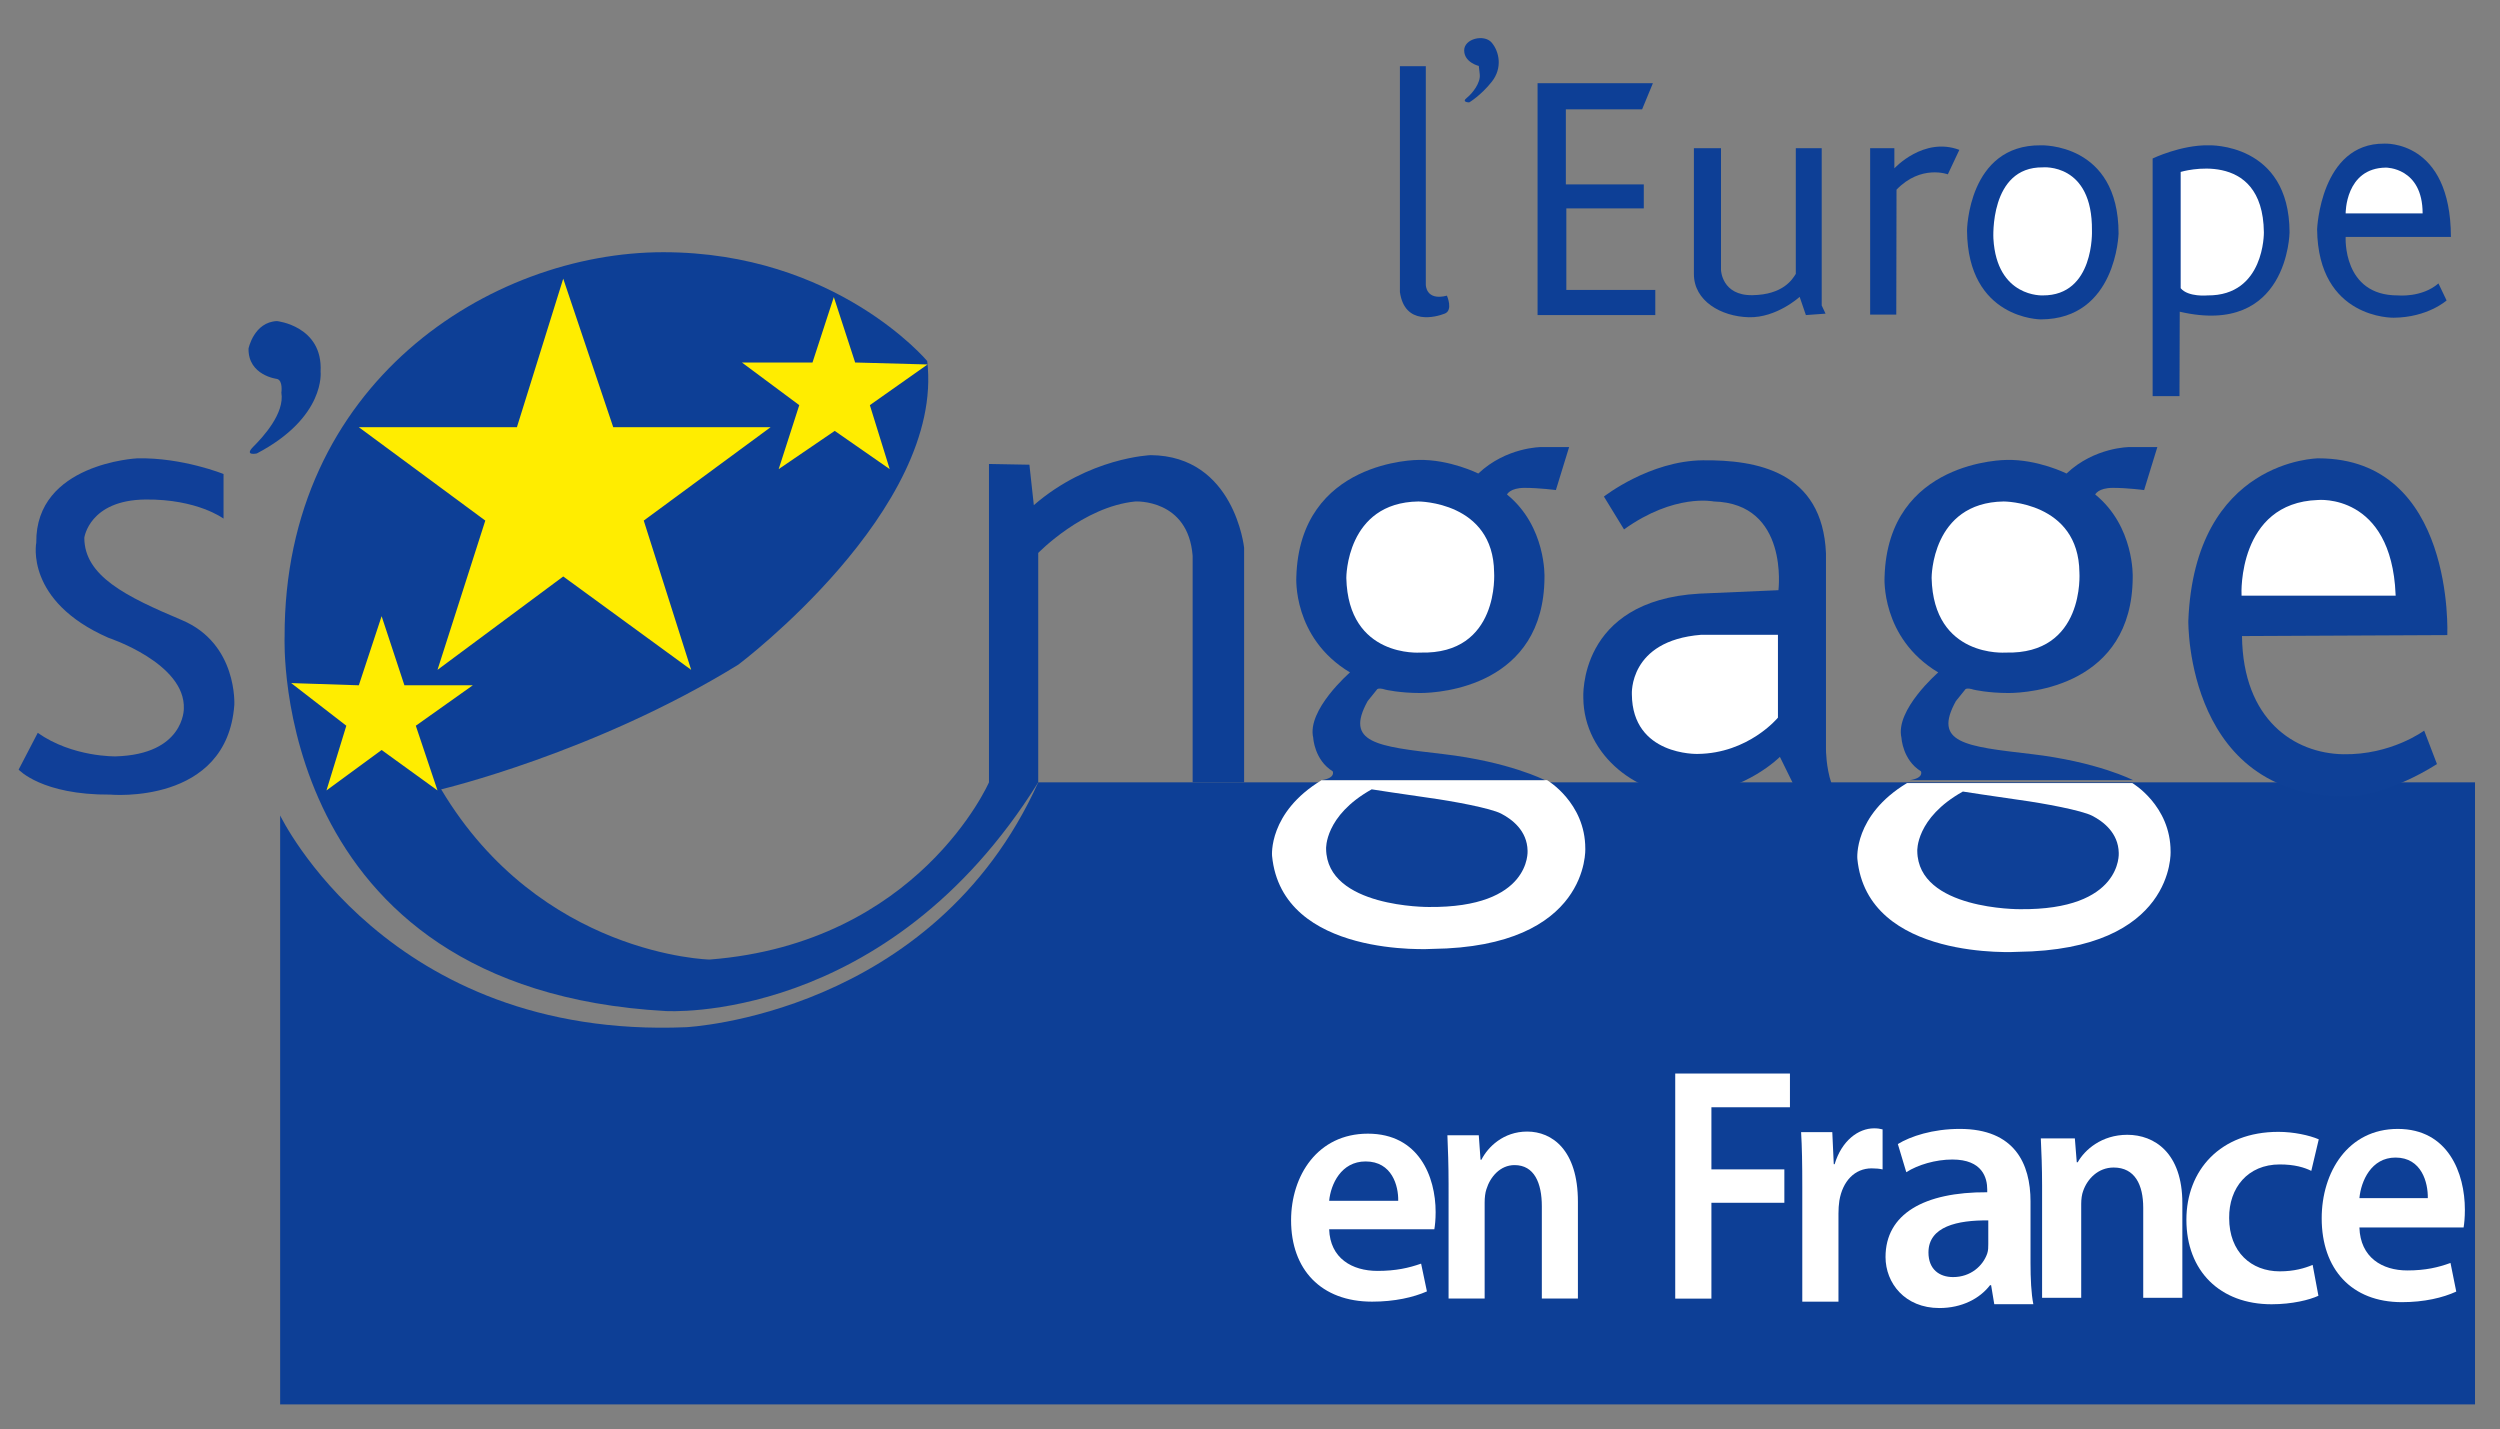 <?xml version="1.0" encoding="utf-8"?>
<!-- Generator: Adobe Illustrator 14.0.0, SVG Export Plug-In . SVG Version: 6.00 Build 43363)  -->
<!DOCTYPE svg PUBLIC "-//W3C//DTD SVG 1.1//EN" "http://www.w3.org/Graphics/SVG/1.1/DTD/svg11.dtd">
<svg version="1.1" xmlns="http://www.w3.org/2000/svg" xmlns:xlink="http://www.w3.org/1999/xlink" x="0px" y="0px" width="850px"
	 height="486px" viewBox="0 0 850 486" enable-background="new 0 0 850 486" xml:space="preserve">
<rect x="0" y="0" width="850" height="486" fill="#808080" stroke="none"/>
<g id="debut">
	<path fill="#0D3F96" d="M95.25,277.25c0,0,36.5,76.25,138,72c0,0,84-4,119.75-83.25h488.5v211.5H95.25V277.25z"/>
</g>
<g id="s_x27_">
	<path fill="#103F98" d="M76,176.333v-15.167c0,0-14-5.667-29.333-5.333c0,0-34.667,1.667-34.333,28.667c0,0-4,19.833,24.5,32.333
		c0,0,26.333,8.667,25.667,24.167c0,0,0.167,15.5-23.167,16.167c0,0-14.667,0.333-26.5-8l-6.5,12.5c0,0,7.833,8.667,31.167,8.5
		c0,0,39.667,3.667,42.167-30.5c0,0,1.167-20.833-17.833-28.833s-33.167-15-33.167-28c0,0,1.66-12.819,20.833-13
		C67.167,169.667,76,176.333,76,176.333z"/>
	<path fill="#0D3F96" d="M94.167,128.833c0,0-9.834-1.167-9.667-10.333c0,0,1.834-9,9.667-9.333c0,0,15.666,1.667,14.833,17.167
		c0,0,1.833,15.5-21.667,27.833c0,0-4.5,1-1.167-2.333s10.667-11.333,9.5-18.333C95.667,133.5,96.28,129.331,94.167,128.833z"/>
	<path fill="#0D3F96" d="M315.25,122.75c0,0-31-37-89.75-37S96.531,130.25,96.766,216.5c0,0-5.016,119.75,129.484,127.25
		c0,0,75.25,5,126.75-77.75v-78c0,0,15.25-15.75,33-17.5c0,0,18-1,19.5,18.5v77H423v-79.75c0,0-3.25-31.25-31.75-31.5
		c0,0-21,0.75-39.75,17L350,158l-13.75-0.25V266c0,0-23.879,54.711-95,60.25c0,0-57.5-1.25-91.25-57.875
		c0,0,52.25-12.375,101-42.375C251,226,321.25,173.25,315.25,122.75z"/>
	<g>
		<g>
			<polygon fill="#FFED00" points="175.75,145.25 191.5,94.75 208.5,145.25 262,145.25 218.875,177 235,227.75 191.5,196 
				148.75,227.75 165,177 122,145.25 			"/>
			<polygon fill="#FFED00" points="271.75,137.75 252.25,123.25 276.25,123.25 283.5,101 290.75,123.25 315.366,123.918 
				295.75,137.75 302.5,159.5 283.808,146.5 264.75,159.5 			"/>
			<polygon fill="#FFED00" points="122,233 129.75,209.5 137.5,233 160.75,233 141.375,246.75 148.75,268.75 129.75,255 111,268.75 
				117.75,246.75 99,232.25 			"/>
		</g>
	</g>
</g>
<g id="Calque_13">
	<path fill="#0D3F96" d="M604.667,200.667c0,0,3.666-29.5-22-30.167c0,0-13.334-2.833-30.5,9.5l-6.833-11.167
		c0,0,15.501-12.167,33.667-12.333s40.666,3.667,41.833,31.667v66.667c0,0-0.001,5.999,1.833,11.416l-12.5,1.25l-5-10.166
		c0,0-11.334,11.5-29.5,12.833s-37.166-13.166-37.333-32.833c0,0-2-33.167,39.5-35.5L604.667,200.667z"/>
</g>
<g id="Calque_14">
	<path fill="#FFFFFF" d="M604.501,215.833V244c0,0-10.001,12.168-27.334,12.334c0,0-22.166,0.667-22.333-20.25
		c0,0-1.167-18.25,23.5-20.25H604.501z"/>
</g>
<g id="Calque_10">
	<path fill="#FFFFFF" d="M569.578,365h39.002v11.468h-26.701v21.12h24.801v11.354h-24.801v32.588h-12.301V365z"/>
	<path fill="#FFFFFF" d="M612.777,403.512c0-7.811-0.1-13.49-0.4-18.578h10.602l0.5,10.887h0.299
		c2.4-8.047,8.102-12.188,13.402-12.188c1.199,0,1.9,0.118,2.9,0.354v13.61c-1.102-0.238-2.201-0.357-3.701-0.357
		c-5.801,0-9.9,4.379-11,11.007c-0.201,1.302-0.301,2.84-0.301,4.378v29.939h-12.301V403.512z"/>
	<path fill="#FFFFFF" d="M690.375,429.419c0,5.266,0.241,10.411,0.958,14h-13.281l-1.076-6.461h-0.36
		c-3.47,4.547-9.571,7.776-17.229,7.776c-11.727,0-18.308-8.494-18.308-17.349c0-14.599,13.042-22.138,34.579-22.017v-0.957
		c0-3.829-1.554-10.171-11.847-10.171c-5.74,0-11.727,1.794-15.673,4.308l-2.872-9.573c4.308-2.632,11.846-5.145,21.06-5.145
		c18.665,0,24.05,11.846,24.05,24.647V429.419z M676.018,414.941c-10.411-0.12-20.341,2.033-20.341,10.889
		c0,5.743,3.709,8.376,8.375,8.376c5.982,0,10.17-3.829,11.605-8.017c0.36-1.077,0.36-2.155,0.36-3.23V414.941z"/>
	<path fill="#FFFFFF" d="M694.31,403.191c0-6.233-0.217-11.463-0.433-16.137h11.572l0.648,8.124h0.322
		c2.381-4.229,8.113-9.348,16.871-9.348c9.192,0,18.709,6.12,18.709,23.259v32.16h-13.302v-30.604
		c0-7.789-2.812-13.688-10.058-13.688c-5.299,0-8.977,3.896-10.381,8.014c-0.433,1.113-0.648,2.782-0.648,4.339v31.939H694.31
		V403.191z"/>
	<path fill="#FFFFFF" d="M788.262,440.564c-3,1.385-8.884,2.885-15.924,2.885c-17.539,0-28.963-11.309-28.963-28.732
		c0-16.847,11.541-29.886,31.271-29.886c5.194,0,10.502,1.154,13.733,2.539l-2.54,10.73c-2.308-1.154-5.654-2.192-10.731-2.192
		c-10.847,0-17.308,7.962-17.192,18.231c0,11.54,7.5,18.117,17.192,18.117c4.848,0,8.424-1.039,11.193-2.193L788.262,440.564z"/>
	<path fill="#FFFFFF" d="M802.198,417.341c0.326,10.204,7.717,14.609,16.301,14.609c6.193,0,10.54-1.043,14.67-2.551l1.956,9.74
		c-4.564,2.088-10.866,3.595-18.475,3.595c-17.169,0-27.275-11.246-27.275-28.524c0-15.654,8.911-30.379,25.864-30.379
		c17.17,0,22.819,15.073,22.819,27.48c0,2.666-0.217,4.755-0.434,6.029H802.198z M825.454,407.369
		c0.108-5.219-2.065-13.798-10.977-13.798c-8.258,0-11.736,8-12.279,13.798H825.454z"/>
</g>
<g id="en_france">
	<path fill="#FFFFFF" d="M451.912,417.941c0.33,9.895,7.79,14.166,16.457,14.166c6.253,0,10.641-1.012,14.809-2.474l1.976,9.444
		c-4.607,2.023-10.972,3.485-18.65,3.485c-17.334,0-27.536-10.906-27.536-27.658c0-15.178,8.996-29.457,26.11-29.457
		c17.334,0,23.038,14.616,23.038,26.646c0,2.586-0.219,4.609-0.438,5.847H451.912z M475.391,408.271
		c0.109-5.059-2.085-13.379-11.081-13.379c-8.338,0-11.849,7.758-12.397,13.379H475.391z"/>
	<path fill="#FFFFFF" d="M492.514,402.518c0-6.385-0.199-11.743-0.398-16.532h10.669l0.599,8.323h0.299
		c2.194-4.333,7.479-9.577,15.557-9.577c8.476,0,17.25,6.271,17.25,23.829v32.949h-12.265v-31.354c0-7.98-2.593-14.023-9.273-14.023
		c-4.887,0-8.276,3.991-9.573,8.209c-0.398,1.141-0.598,2.85-0.598,4.446v32.722h-12.266V402.518z"/>
</g>
<g id="GG">
	<path fill="#FFFFFF" d="M449.375,265.25H526c0,0,13,7.625,13,23.25c0,0,1.625,33.5-52,34.125c0,0-51.125,3.25-54.5-31.625
		C432.5,291,431.125,276.25,449.375,265.25z"/>
	<path fill="#0E4097" d="M519.375,289.25c0,0,1.357,19.5-33.634,19.125c0,0-34.616,0.25-34.866-19.75c0,0-0.625-11.25,15.5-20.25
		c0,0,11.232,1.75,19.366,2.875s21.009,3.5,24.634,5.375S519.25,282.375,519.375,289.25z"/>
	<path fill="#FFFFFF" d="M648.375,266.25H725c0,0,13,7.625,13,23.25c0,0,1.625,33.5-52,34.125c0,0-51.125,3.25-54.5-31.625
		C631.5,292,630.125,277.25,648.375,266.25z"/>
</g>
<g id="G1">
	<path fill="#0E4097" d="M720.375,290c0,0,1.357,19.5-33.634,19.125c0,0-34.616,0.25-34.866-19.75c0,0-0.625-11.25,15.5-20.25
		c0,0,11.232,1.75,19.366,2.875s21.009,3.5,24.634,5.375S720.25,283.125,720.375,290z"/>
</g>
<g id="gag">
	<path fill="#0E4097" d="M529,166.625L533.5,152H524c0,0-11.875,0-21.375,9c0,0-9.75-4.875-20.375-4.625
		c0,0-40.375-0.098-41.5,39.826c0,0-1.375,20.674,18.25,32.424c0,0-14.75,12.75-12.5,22.25c0,0,0.375,7.5,6.625,11.375
		c0,0,1.125,2.25-3.75,3h75.875c0,0-12.125-6.25-34.625-8.875s-33.5-3.75-25.625-18l3.125-3.875c0,0,0.25-0.875,3,0
		c0,0,4.783,1.125,11.767,1.125s42.108-2.473,42.233-39.424c0,0,0.625-17.201-12.75-28.076c0,0,1-2.25,6-2.25
		S529,166.625,529,166.625z"/>
</g>
<g id="etoile">
</g>
<g id="Calque_7">
</g>
<g id="Calque_6">
	<path fill="#FFFFFF" d="M457.75,196.5c0,0-0.125-25.625,24.5-26c0,0,25.5,0,25.75,24.125c0,0,2,28-25.125,27.25
		C482.875,221.875,458.375,223.75,457.75,196.5z"/>
	<path fill="#0E4097" d="M729,166.625L733.5,152H724c0,0-11.875,0-21.375,9c0,0-9.75-4.875-20.375-4.625
		c0,0-40.375-0.098-41.5,39.826c0,0-1.375,20.674,18.25,32.424c0,0-14.75,12.75-12.5,22.25c0,0,0.375,7.5,6.625,11.375
		c0,0,1.125,2.25-3.75,3h75.875c0,0-12.125-6.25-34.625-8.875s-33.5-3.75-25.625-18l3.125-3.875c0,0,0.25-0.875,3,0
		c0,0,4.783,1.125,11.767,1.125s42.108-2.473,42.233-39.424c0,0,0.625-17.201-12.75-28.076c0,0,1-2.25,6-2.25
		S729,166.625,729,166.625z"/>
</g>
<g id="Calque_8">
	<path fill="#FFFFFF" d="M656.75,196.5c0,0-0.125-25.625,24.5-26c0,0,25.5,0,25.75,24.125c0,0,2,28-25.125,27.25
		C681.875,221.875,657.375,223.75,656.75,196.5z"/>
</g>
<g id="e">
	<path fill="#0E4097" d="M832.084,215.931c0,0,2.678-60.099-43.86-60.099c0,0-42.018,0.321-44.194,55.244
		c0,0-1.004,62.275,56.918,59.596c0,0,12.221-1.171,27.622-10.881l-4.353-11.384c0,0-11.216,8.37-27.622,8.035
		s-33.983-11.551-34.318-40.177L832.084,215.931z"/>
</g>
<g id="l_x27_Europe">
	<path fill="#0D3F96" d="M502.792,22.42c0,0-4.891-1.142-4.973-5.218s6.849-5.707,9.376-2.69s3.751,8.561,0,13.289
		s-7.664,7.011-7.664,7.011s-2.772,0-0.815-1.549s4.729-5.137,4.402-7.99S502.792,22.42,502.792,22.42z"/>
	<path fill="#0D3F96" d="M475.97,22.501h8.805v74.272c0,0-0.08,5.625,7.176,3.75c0,0,2.2,4.947-0.734,6.102
		s-13.616,4.171-15.246-7.324V22.501z"/>
	<polygon fill="#0D3F96" points="522.771,28.29 561.985,28.29 558.316,37.176 532.391,37.176 532.391,62.694 558.888,62.694 
		558.888,70.847 532.553,70.847 532.553,98.567 562.8,98.567 562.8,107.127 522.771,107.127 	"/>
	<path fill="#0D3F96" d="M575.926,50.385h9.213v41.416c0,0,0.245,8.723,10.681,8.56s13.614-5.381,14.756-7.256v-42.72h8.805v53.482
		l1.305,2.772L614,107.127l-2.12-6.195c0,0-7.827,7.175-17.284,6.93s-18.67-5.544-18.67-14.675S575.926,50.385,575.926,50.385z"/>
	<path fill="#0D3F96" d="M635.849,50.385h8.234v6.848c0,0,9.946-10.843,22.094-6.277l-3.913,8.316c0,0-9.132-3.424-17.447,5.218
		l-0.081,42.476h-8.887V50.385z"/>
	<path fill="#0D3F96" d="M693.897,49.406c0,0,26.414-0.975,26.414,30.002c0,0-0.732,29.103-26.414,29.184
		c0,0-24.865,0.025-25.11-30.193C668.787,78.399,669.113,49.165,693.897,49.406z"/>
	<path fill="#0D3F96" d="M731.895,53.888c0,0,9.619-4.649,19.077-4.485c0,0,27.395-0.978,27.476,29.595
		c0,0-0.408,35.546-37.34,26.986l-0.083,28.698h-9.13V53.888z"/>
	<path fill="#0D3F96" d="M787.819,77.938c0,0,1.143-29.269,22.828-29.105c0,0,22.582-1.386,22.664,31.714h-35.79
		c0,0-1.143,19.974,17.772,19.893c0,0,8.153,0.815,13.778-4.076l2.771,5.789c0,0-6.441,5.788-18.018,5.87
		C813.826,108.021,788.146,108.592,787.819,77.938z"/>
</g>
<g id="L_x27_Europe_inter">
	<path fill="#FFFFFF" d="M797.522,72.557c0,0-0.163-15.409,13.696-15.572c0,0,12.474-0.082,12.474,15.572H797.522z"/>
	<path fill="#FFFFFF" d="M741.429,97.994V58.453c0,0,27.964-8.397,28.29,20.545c0,0,0.325,21.605-19.159,21.442
		C750.56,100.44,744.037,101.092,741.429,97.994z"/>
	<path fill="#FFFFFF" d="M677.755,81.118c0,0-1.424-24.418,16.794-24.214c0,0,16.958-1.605,16.714,21.495
		c0,0,0.896,22.122-16.714,22.041C694.549,100.44,678.896,101.256,677.755,81.118z"/>
</g>
<g id="centre_de_e">
	<path fill="#FFFFFF" stroke="#FFFFFF" d="M762.611,202.037c0,0-1.313-30.596,25.459-31.537c0,0,24.428-2.446,25.935,31.537H762.611
		z"/>
</g>
</svg>
